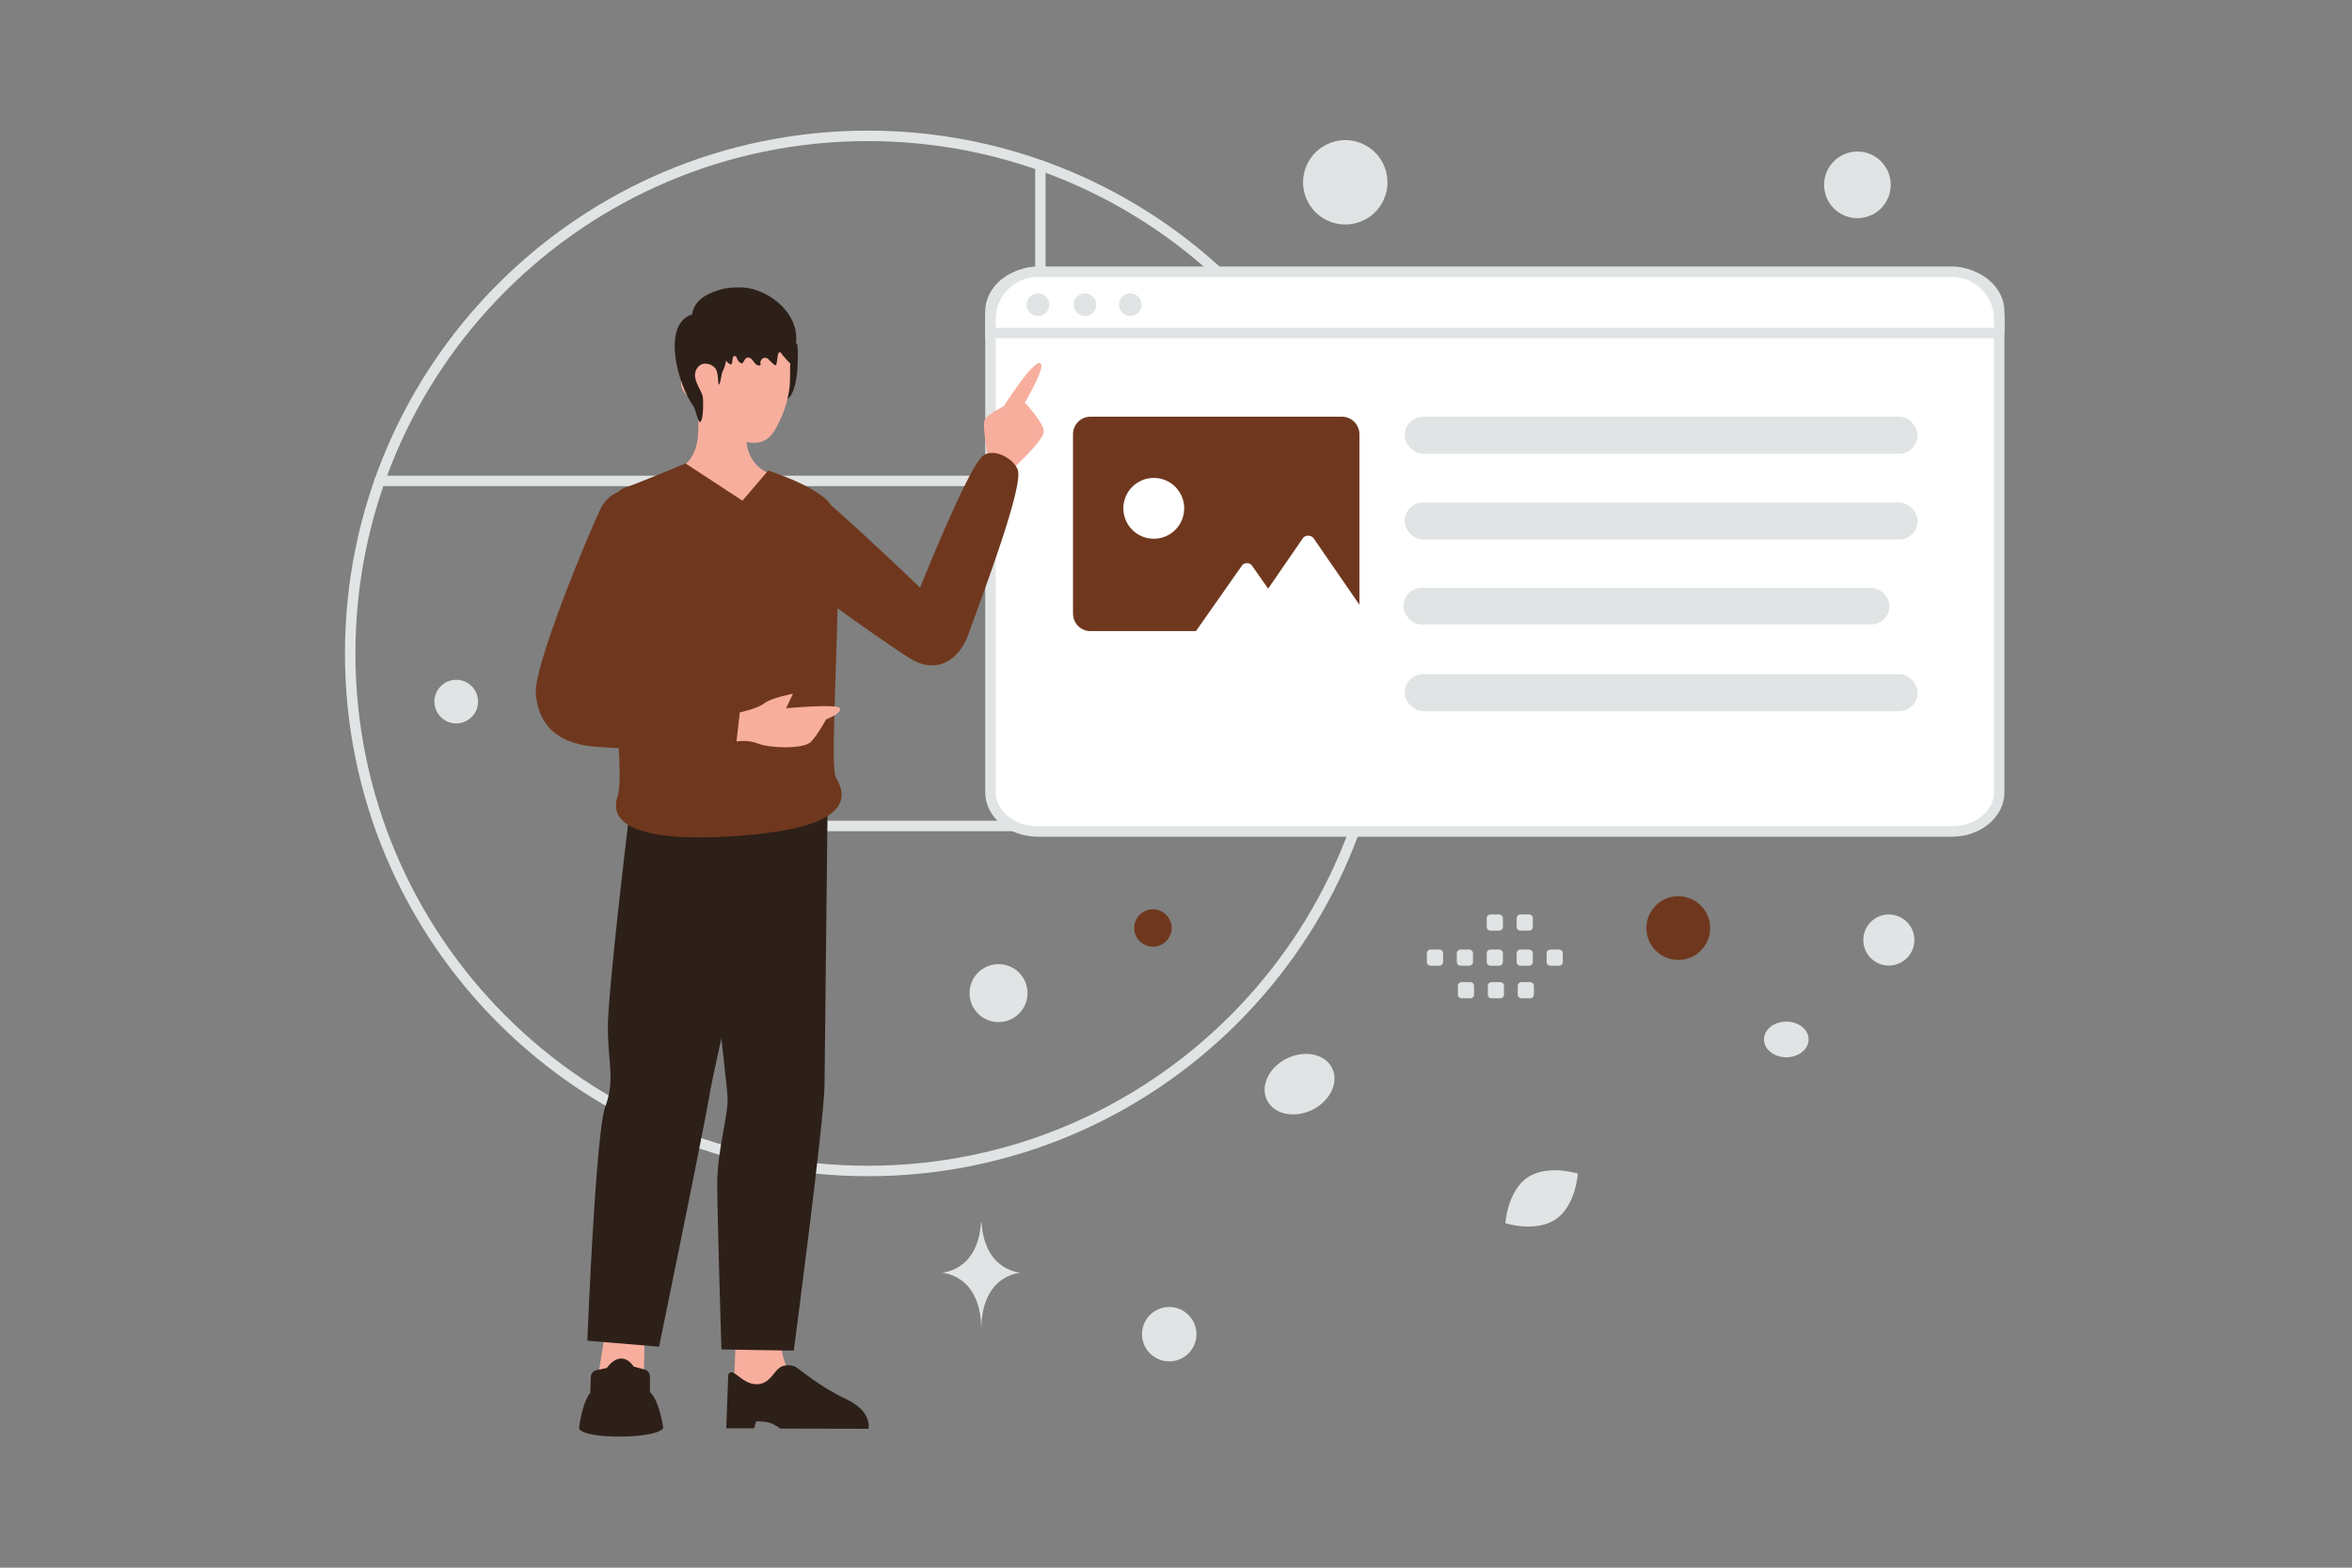 <svg width="900" height="600" viewBox="0 0 900 600" fill="none" xmlns="http://www.w3.org/2000/svg"><rect x="0" y="0" width="900" height="600" fill="#808080" stroke="none"/><path fill="transparent" d="M0 0h900v600H0z"/><path d="M145.224 184.053H398.11M266.055 316.112H518.94M266.056 436.939V184.054m132.053 132.057V63.226" stroke="#E1E4E5" stroke-width="4" stroke-linecap="round" stroke-linejoin="round"/><path clip-rule="evenodd" d="M332.082 448.165c109.398 0 198.083-88.685 198.083-198.083C530.165 140.685 441.48 52 332.082 52 222.685 52 134 140.685 134 250.082c0 109.398 88.685 198.083 198.082 198.083z" stroke="#E1E4E5" stroke-width="4" stroke-linecap="round" stroke-linejoin="round"/><path d="M746.859 318.23H397.141c-10.357 0-18.141-6.996-18.141-14.926V119.157c0-7.931 7.784-14.927 18.141-14.927h349.718c10.357 0 18.141 6.996 18.141 14.927v184.147c0 7.93-7.784 14.926-18.141 14.926z" fill="#fff" stroke="#E1E4E5" stroke-width="4"/><path fill-rule="evenodd" clip-rule="evenodd" d="M410.59 166.214v68.594c0 3.724 2.981 6.739 6.663 6.739h40.378l17.625-25.124c.841-1.198 2.942-1.198 3.782 0l6.171 8.798.048.068.042-.06 13.234-19.216c.915-1.33 3.209-1.33 4.124 0l17.527 25.452v-65.251c0-3.723-2.989-6.738-6.663-6.738h-96.268c-3.682 0-6.663 3.015-6.663 6.738z" fill="#6f381e"/><path d="M441.497 206.195c-6.429 0-11.641-5.212-11.641-11.641s5.212-11.641 11.641-11.641 11.641 5.212 11.641 11.641-5.212 11.641-11.641 11.641z" fill="#fff"/><path d="M765 127.465H379v-5.324c0-10.017 8.124-18.141 18.141-18.141h349.718c10.017 0 18.141 8.124 18.141 18.141v5.324z" fill="#fff" stroke="#E1E4E5" stroke-width="4"/><path d="M397.178 120.941a4.325 4.325 0 1 0 0-8.65 4.325 4.325 0 0 0 0 8.65zm18.023 0a4.325 4.325 0 1 0 0-8.65 4.325 4.325 0 0 0 0 8.65zm17.302 0a4.325 4.325 0 1 0 0-8.65 4.325 4.325 0 0 0 0 8.65z" fill="#E1E4E5"/><rect x="537.485" y="159.476" width="196.314" height="14.182" rx="7.091" fill="#E1E4E5"/><rect x="537.485" y="192.32" width="196.314" height="14.182" rx="7.091" fill="#E1E4E5"/><rect x="537" y="225" width="186" height="14" rx="7" fill="#E1E4E5"/><rect x="537.485" y="258.006" width="196.314" height="14.182" rx="7.091" fill="#E1E4E5"/><path d="M292.821 146.397c-.669 2.676.219 5.458 1.683 7.796 1.035 1.651 2.482-.172 4.592-.464 3.264-.458 5.33-3.912 6.036-12.329.327-6.147.173-9.214-.169-9.751-1.219-1.921-4.355-2.563-6.827-2.378" fill="#2D2019"/><path fill-rule="evenodd" clip-rule="evenodd" d="M298.747 512.207s-.198 12.639 7.603 17.128c7.801 4.49 19.887 12.833 19.887 12.833l-45.977 1.55 1.311-31.625 17.176.114z" fill="#F8AE9D"/><path fill-rule="evenodd" clip-rule="evenodd" d="m278.655 526.135-.748 20.504h10.68l.732-2.641s4.02-.165 6.344.976c2.456 1.207 2.785 1.792 2.785 1.792l33.875.071s1.671-6.627-8.655-11.42c-10.326-4.795-17.844-11.599-19.272-12.296-1.439-.701-4.341-1.098-6.385.551-2.044 1.647-3.66 5.981-8.292 6.117-5.961.175-9.385-7.122-11.064-3.654zm-13.202-220.207s12.549 106.48 12.939 113.882c.39 7.402-4.03 20.176-3.944 34.022.086 13.845 1.614 62.644 1.614 62.644l27.682.451s11.634-88.182 11.76-101.405c.125-13.223 1.192-108.322 1.192-108.322l-51.243-1.272z" fill="#2D2019"/><path fill-rule="evenodd" clip-rule="evenodd" d="m231.592 509.986-5.395 32.762 19.888-.1.629-33.176-15.122.514z" fill="#F8AE9D"/><path fill-rule="evenodd" clip-rule="evenodd" d="M228.235 524.421a2.746 2.746 0 0 0-2.162 2.594l-.202 6.125c-2.853 3.172-4.179 12.419-4.288 13.205a.622.622 0 0 0-.005.114c.263 4.504 29.855 4.418 32.127.133a.62.62 0 0 0 .051-.401c-.244-1.513-1.862-10.846-5.049-13.346l-.023-6.057a2.745 2.745 0 0 0-2.033-2.641l-4.171-1.122c-2.907-4.252-6.869-4.101-10.264.531l-3.981.865zm13.121-217.49s-8.863 72.648-8.742 86.56c.12 13.913 2.727 20.023-.983 30.003-3.711 9.98-6.876 89.64-6.876 89.64l27.44 2.286s17.53-85.241 19.436-97.059c1.907-11.819 25.467-112.433 25.467-112.433l-55.742 1.003z" fill="#2D2019"/><path fill-rule="evenodd" clip-rule="evenodd" d="M378.186 176.309s-2.291-12.768-1.467-15.353c.703-2.235 7.354-5.457 7.354-5.457s11.567-18.273 14.098-16.412c2.06 1.508-6.024 14.98-6.024 14.98s7.372 7.733 7.269 11.19c-.103 3.457-12.031 14.279-12.031 14.279l-9.199-3.227zm-118.885 3s7.618-1.789 7.882-14.271c.265-12.483.079-16.744.079-16.744l18.061-.303s.182 13.912.185 18.944c.007 10.955 8.143 13.915 8.143 13.915s-.676 11.978-15.881 12.833c-11.872.668-18.469-14.374-18.469-14.374z" fill="#F8AE9D"/><path fill-rule="evenodd" clip-rule="evenodd" d="M265.604 141.985c-7.486-.29-6.265 10.668 1.511 10.654 0 0 8.358 16.803 21.478 16.847 6.32.021 8.384-5.609 10.278-9.561 1.895-3.952 3.285-9.863 3.401-13.483.124-3.859.14-16.537.14-16.537l-37.1-.017.292 12.097z" fill="#F8AE9D"/><path fill-rule="evenodd" clip-rule="evenodd" d="M293.936 180.106s19.461 6.075 24.147 13.332c15.103 13.268 33.991 31.489 33.991 31.489s17.992-45.155 23.873-50.304c4.025-3.522 12.043.834 13.537 5.31 1.919 5.749-10.403 39.473-16.223 55.4-1.127 3.086-2.011 5.503-2.499 6.92-3.549 10.296-12.184 16.201-22.691 9.657-4.235-2.638-16.839-11.281-27.593-19.116-.168 8.232-.451 16.906-.72 25.144-.654 20.015-1.224 37.457.145 39.723 6.783 11.234-2.235 18.945-32.092 21.779-29.857 2.833-56.345.513-51.539-14.478 1.002-3.125.99-9.848.49-18.583a354.97 354.97 0 0 1-8.769-.578c-12.461-.982-21.676-6.336-22.961-20.242-.901-9.737 17.651-55.451 24.607-70.483 1.627-3.517 4.144-5.707 6.994-6.799.664-.74 1.411-1.26 2.251-1.537 5.11-1.684 23.431-9.381 23.431-9.381l21.794 14.259 9.827-11.512zm-59.193 80.469-.049.128.061.008a70.69 70.69 0 0 1-.012-.136z" fill="#6f381e"/><path fill-rule="evenodd" clip-rule="evenodd" d="M283.101 272.641s6.647-1.336 9.368-3.472c2.72-2.136 10.959-3.645 10.959-3.645l-2.636 5.55s20.193-1.895 20.671.097c.479 1.992-5.362 4.158-5.362 4.158s-2.88 5.379-5.668 8.498c-2.638 2.951-15.745 2.6-20.34.758-3.97-1.591-8.287-.796-8.287-.796l1.295-11.148z" fill="#F8AE9D"/><path d="M267.638 130.405c1.094 1.431 3.022 1.747 4.611 2.03 2.136.38 3.192 1.173 4.301 3.3.702 1.36 1.404 2.848 2.66 3.584 1.023.602.992-.922 1.144-2.099a2.664 2.664 0 0 1 .064-.327c.244-.942 1.244-.784 1.533.145.267.841.836 1.553 1.56 1.949.118.065.244.122.369.098.17-.025.303-.187.414-.332.23-.303.46-.687.696-1.094.782-1.344 2.273-.872 3.146.414.547.801 1.198 1.626 2.092 1.812.288.065.65.017.783-.267.17-.347-.096-.695-.052-1.051.037-.332.178-.477.333-.761.605-1.092 2.008-1.132 2.863-.221a31.954 31.954 0 0 0 1.859 1.823c.273.243.672.486.946.243.147-.13.184-.348.214-.558.155-1.028.303-2.055.458-3.082.089-.575.392-1.327.909-1.182.251.073.399.34.539.583.17.307 3.207 3.81 3.267 3.543.472-1.99 1.44-3.802 1.913-5.792 3.06-12.806-10.515-23.104-20.882-23.16-2.306-.016-4.412.022-6.651.564-2.387.582-4.907 1.507-7.072 2.809-3.037 1.82-5.335 5.129-4.744 9.077" fill="#2D2019"/><path d="M276.068 126.265c1.462 1.672 1.849 4.025 1.985 6.247.201 3.351-.071 6.833-1.605 9.808-.437.847-.76 5.038-1.433 4.807-.215-.073-.179-3.323-.745-5.075-.875-2.714-4.902-3.749-6.715-2.034-2.896 2.729-1.197 6.044-.237 8.107.573 1.245 1.484 2.643 1.641 3.96.194 1.686.251 7.832-.838 9.265-.91 1.202-1.878-4.603-2.702-5.747-6.098-8.52-11.946-30.214-1.533-34.919 1.583-.716 6.471-1.085 7.954-.173" fill="#2D2019"/><path fill-rule="evenodd" clip-rule="evenodd" d="M547.442 363.413h3.302c.799 0 1.441.65 1.441 1.441v3.303c0 .798-.649 1.441-1.441 1.441h-3.302a1.447 1.447 0 0 1-1.442-1.441v-3.303a1.438 1.438 0 0 1 1.442-1.441zm11.449 0h3.303c.792 0 1.441.65 1.441 1.441v3.303c0 .798-.649 1.441-1.441 1.441h-3.303a1.446 1.446 0 0 1-1.441-1.441v-3.303c0-.791.65-1.441 1.441-1.441zm11.458 0h3.302c.792 0 1.442.65 1.442 1.441v3.303c0 .798-.65 1.441-1.442 1.441h-3.302a1.447 1.447 0 0 1-1.442-1.441v-3.303a1.44 1.44 0 0 1 1.442-1.441zm11.45 0h3.302c.792 0 1.441.65 1.441 1.441v3.303c0 .798-.649 1.441-1.441 1.441h-3.302a1.448 1.448 0 0 1-1.449-1.441v-3.303a1.458 1.458 0 0 1 1.449-1.441zm11.45 0h3.303c.798 0 1.448.649 1.448 1.441v3.302c0 .799-.65 1.442-1.448 1.442h-3.303c-.791 0-1.441-.65-1.441-1.442v-3.302c0-.792.65-1.441 1.441-1.441zm-33.938 12.486h3.303c.792 0 1.441.649 1.441 1.441v3.309c0 .792-.649 1.442-1.441 1.442h-3.303c-.798 0-1.441-.65-1.441-1.442v-3.302a1.44 1.44 0 0 1 1.441-1.448zm11.45 0h3.303c.791 0 1.441.649 1.441 1.441v3.309c0 .792-.65 1.442-1.441 1.442h-3.303c-.792 0-1.441-.65-1.441-1.442v-3.302a1.44 1.44 0 0 1 1.441-1.448zm11.451 0h3.302c.799 0 1.449.649 1.449 1.441v3.309a1.45 1.45 0 0 1-1.449 1.442h-3.302c-.792 0-1.442-.65-1.442-1.442v-3.302c0-.799.65-1.448 1.442-1.448zM570.349 350h3.302c.792 0 1.442.65 1.442 1.441v3.303c0 .798-.65 1.441-1.442 1.441h-3.302a1.447 1.447 0 0 1-1.442-1.441v-3.303a1.44 1.44 0 0 1 1.442-1.441zm11.45 0h3.302c.792 0 1.441.65 1.441 1.441v3.303c0 .798-.649 1.441-1.441 1.441h-3.302a1.448 1.448 0 0 1-1.449-1.441v-3.303a1.458 1.458 0 0 1 1.449-1.441z" fill="#E1E4E5"/><path d="M595.349 466.626c7.655-5.243 8.412-17.46 8.412-17.46s-11.657-3.708-19.31 1.541c-7.656 5.243-8.415 17.453-8.415 17.453s11.657 3.709 19.313-1.534z" fill="#E1E4E5"/><circle cx="441.166" cy="355.166" r="7.166" transform="rotate(180 441.166 355.166)" fill="#6f381e"/><circle r="12.204" transform="matrix(-1 0 0 1 642.204 355.204)" fill="#6f381e"/><circle r="9.772" transform="matrix(-1 0 0 1 722.772 359.772)" fill="#E1E4E5"/><circle r="10.412" transform="matrix(-1 0 0 1 447.414 510.63)" fill="#E1E4E5"/><circle r="8.351" transform="matrix(-1 0 0 1 174.578 268.523)" fill="#E1E4E5"/><circle r="12.747" transform="matrix(-1 0 0 1 710.747 70.747)" fill="#E1E4E5"/><circle r="11.092" transform="matrix(-1 0 0 1 382.092 380.092)" fill="#E1E4E5"/><ellipse rx="8.532" ry="6.826" transform="matrix(-1 0 0 1 683.532 397.826)" fill="#E1E4E5"/><ellipse rx="13.887" ry="10.964" transform="scale(-1 1) rotate(26.006 -1147.079 -869.256)" fill="#E1E4E5"/><circle r="16.147" transform="scale(1 -1) rotate(-75 211.92 -370.323)" fill="#E1E4E5"/><path d="M375.371 468.088h.223c1.322 18.727 15.249 19.016 15.249 19.016s-15.358.3-15.358 21.939c0-21.639-15.358-21.939-15.358-21.939s13.922-.289 15.244-19.016z" fill="#E1E4E5"/></svg>